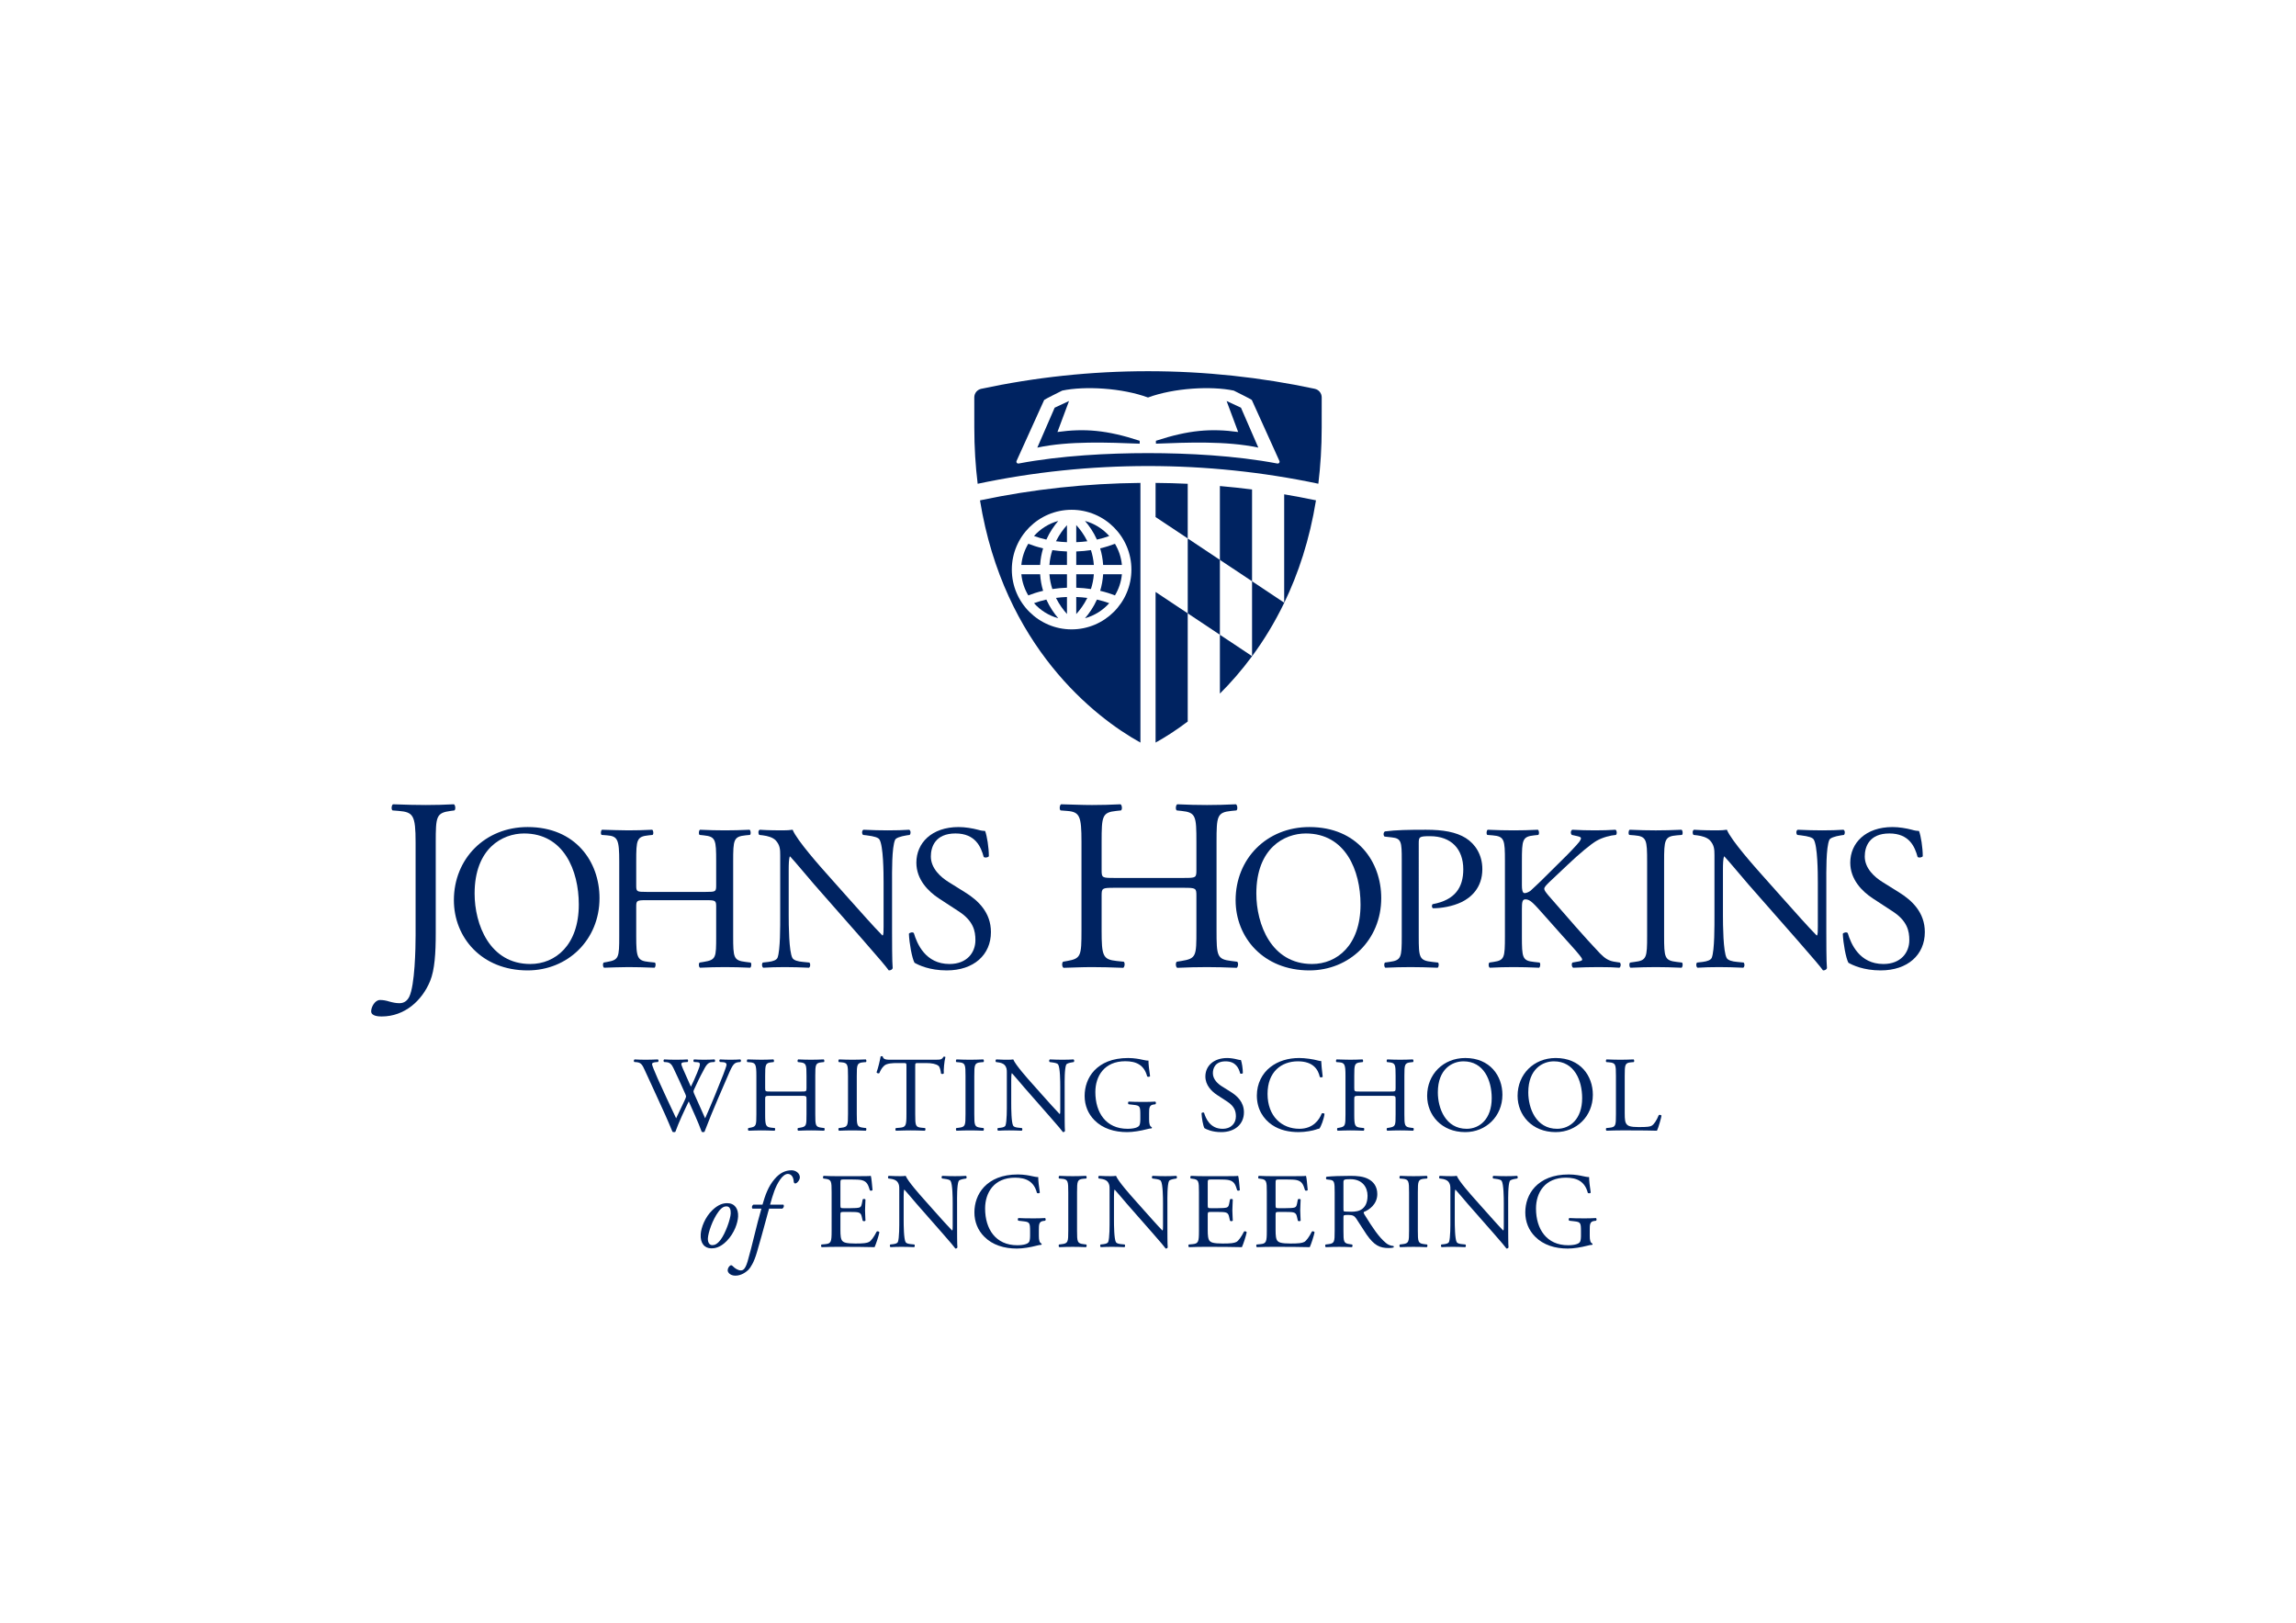 <svg enable-background="new 0 0 266 188" viewBox="0 0 266 188" xmlns="http://www.w3.org/2000/svg" xmlns:xlink="http://www.w3.org/1999/xlink"><clipPath id="a"><path d="m112.874 43.001h40.251v43.367h-40.251z"/></clipPath><clipPath id="b"><path d="m43 93.168h180v24.58h-180z"/></clipPath><clipPath id="c"><path d="m0 0h266v188h-266z"/></clipPath><g fill="#002361"><path clip-path="url(#a)" d="m133.878 86.021c1.061-.586 2.34-1.393 3.725-2.438v-12.533l-3.725-2.478z"/><path clip-path="url(#a)" d="m133.878 59.894 3.725 2.48v-6.333c-1.24-.058-2.482-.091-3.725-.101z"/><path clip-path="url(#a)" d="m145.055 56.7c-1.238-.159-2.48-.288-3.727-.397v8.551l3.727 2.481z"/><path clip-path="url(#a)" d="m141.329 73.53v6.816c1.253-1.246 2.515-2.687 3.727-4.326v-.011z"/><path clip-path="url(#a)" d="m145.055 76.02c.002-.002.003-.004.005-.01l-.005-.002z"/><path clip-path="url(#a)" d="m148.777 57.262v12.552l.011.006c1.625-3.366 2.936-7.294 3.674-11.862l-.127-.025c-1.178-.247-2.366-.468-3.558-.671"/><path clip-path="url(#a)" d="m137.604 62.377v8.675l3.725 2.478v-8.675z"/><path clip-path="url(#a)" d="m145.055 67.335v8.674l.005.002c1.332-1.801 2.598-3.854 3.717-6.172v-.025z"/><path clip-path="url(#a)" d="m148.777 69.839c.005-.006.008-.014.011-.02l-.011-.005z"/><path clip-path="url(#a)" d="m125.704 71.616c1.1-.305 2.067-.918 2.807-1.746-.406-.147-.88-.293-1.428-.414-.405.9-.915 1.619-1.379 2.16"/><path clip-path="url(#a)" d="m119.793 69.872c.74.828 1.71 1.443 2.811 1.746-.464-.543-.975-1.262-1.381-2.164-.549.123-1.023.27-1.43.418"/><path clip-path="url(#a)" d="m123.612 60.836c-.405.445-.879 1.072-1.274 1.864.399.053.823.09 1.274.106z"/><path clip-path="url(#a)" d="m127.459 68.44c.672.158 1.245.346 1.712.531.438-.732.724-1.56.806-2.453h-2.173c-.044.695-.167 1.338-.345 1.922"/><path clip-path="url(#a)" d="m122.603 60.344c-1.101.303-2.07.919-2.811 1.747.408.147.881.293 1.43.415.406-.9.917-1.619 1.381-2.162"/><path clip-path="url(#a)" d="m128.51 62.091c-.739-.827-1.707-1.442-2.807-1.745.464.542.976 1.262 1.38 2.16.548-.121 1.022-.268 1.427-.415"/><path clip-path="url(#a)" d="m127.803 65.444h2.173c-.082-.892-.367-1.722-.806-2.453-.467.184-1.039.372-1.712.53.178.585.301 1.227.345 1.923"/><path clip-path="url(#a)" d="m124.687 71.132c.406-.445.885-1.072 1.282-1.869-.401-.053-.829-.09-1.282-.108z"/><path clip-path="url(#a)" d="m123.612 66.518h-2.033c.047.623.169 1.195.34 1.717.52-.08 1.085-.133 1.693-.155z"/><path clip-path="url(#a)" d="m124.687 68.081c.61.021 1.179.074 1.701.154.17-.521.293-1.093.339-1.716h-2.04z"/><path clip-path="url(#a)" d="m125.973 62.7c-.397-.801-.878-1.432-1.286-1.875v1.98c.455-.015.885-.052 1.286-.105"/><path clip-path="url(#a)" d="m126.727 65.444c-.046-.624-.167-1.197-.337-1.718-.523.079-1.092.134-1.703.156v1.562z"/><path clip-path="url(#a)" d="m122.338 69.262c.396.789.869 1.416 1.274 1.863v-1.97c-.452.019-.876.055-1.274.107"/><path clip-path="url(#a)" d="m120.847 63.521c-.675-.158-1.247-.346-1.717-.53-.435.731-.721 1.561-.804 2.453h2.176c.044-.696.167-1.338.345-1.923"/><path clip-path="url(#a)" d="m123.612 63.882c-.608-.021-1.173-.076-1.693-.155-.171.521-.293 1.093-.34 1.717h2.033z"/><path clip-path="url(#a)" d="m120.503 66.518h-2.176c.083.893.368 1.721.804 2.453.47-.185 1.042-.373 1.717-.533-.178-.582-.301-1.225-.345-1.92"/><path clip-path="url(#a)" d="m113.537 57.964c2.735 16.902 13.316 25.15 18.586 28.056v-30.08c-6.229.058-12.435.725-18.457 1.996zm10.613 1.09c3.82 0 6.928 3.107 6.928 6.927 0 3.816-3.108 6.926-6.928 6.926-3.819 0-6.926-3.11-6.926-6.926 0-3.82 3.107-6.927 6.926-6.927"/><path clip-path="url(#a)" d="m152.323 45.043-.014-.007c-6.229-1.329-12.687-2.035-19.309-2.035-6.632 0-13.098.708-19.332 2.042l-.027.007c-.44.109-.766.506-.766.981l.002 3.494c0 2.295.139 4.461.39 6.515 6.474-1.37 13.113-2.054 19.751-2.054 6.63 0 13.259.684 19.718 2.048.248-2.05.388-4.216.388-6.509l.001-3.494c0-.487-.344-.894-.802-.988m-4.352 8.648c-4.845-.92-10.411-1.202-14.969-1.202h-.004c-4.558 0-10.125.282-14.968 1.202-.183.037-.345-.13-.244-.324l3.187-7.036c.032-.065 2.091-1.084 2.091-1.084 2.617-.55 6.925-.308 9.931.798h.011c3.006-1.106 7.313-1.348 9.93-.798 0 0 2.058 1.019 2.091 1.084l3.185 7.036c.103.194-.058.361-.241.324"/><path clip-path="url(#a)" d="m142.106 46.454 1.34 3.588c-3.122-.429-5.709-.234-9.528 1.017v.336c3.609-.136 8.173-.337 11.863.456l-2.011-4.625z"/><path clip-path="url(#a)" d="m122.51 50.042 1.34-3.588-1.663.773-2.011 4.625c3.688-.794 8.253-.593 11.861-.456v-.336c-3.818-1.252-6.406-1.447-9.527-1.018"/><path clip-path="url(#b)" d="m48.148 97.578c0-3.159-.283-3.5-1.963-3.643l-.71-.056c-.171-.114-.114-.626.057-.711 1.649.056 2.616.085 3.811.085 1.139 0 2.106-.029 3.243-.085.171.085.229.597.058.711l-.427.056c-1.678.229-1.735.625-1.735 3.643v10.555c0 2.246-.115 4.209-.654 5.517-.94 2.278-2.959 4.098-5.606 4.098-.34 0-1.222-.029-1.222-.598 0-.484.425-1.31 1.023-1.31.342 0 .684.056 1.054.172.398.113.796.199 1.194.199.598 0 .94-.342 1.139-.74.654-1.338.738-5.604.738-7.141z"/><path clip-path="url(#b)" d="m52.584 104.277c0-4.799 3.601-8.472 8.544-8.472 5.544 0 8.328 4.008 8.328 8.232 0 4.848-3.695 8.375-8.328 8.375-5.328 0-8.544-3.815-8.544-8.135m14.472.504c0-3.959-1.752-8.232-6.336-8.232-2.496 0-5.735 1.705-5.735 6.961 0 3.55 1.727 8.16 6.456 8.16 2.88 0 5.615-2.16 5.615-6.889"/><path clip-path="url(#b)" d="m74.908 104.277c-1.151 0-1.2.049-1.2.77v3.382c0 2.52.12 2.856 1.463 3l.697.073c.144.095.096.527-.048.599-1.296-.049-2.112-.072-3.049-.072-1.031 0-1.848.049-2.784.072-.143-.072-.191-.457-.047-.599l.408-.073c1.343-.24 1.392-.48 1.392-3v-8.64c0-2.52-.168-2.927-1.416-3.024l-.624-.048c-.145-.096-.096-.528.047-.6 1.176.023 1.993.072 3.024.072.937 0 1.753-.023 2.784-.072.145.072.194.504.048.6l-.456.048c-1.39.144-1.439.504-1.439 3.024v2.761c0 .743.049.768 1.2.768h6.864c1.152 0 1.199-.025 1.199-.768v-2.761c0-2.52-.047-2.88-1.463-3.024l-.456-.048c-.144-.096-.096-.528.048-.6 1.104.049 1.919.072 2.903.072.937 0 1.753-.023 2.833-.072.143.072.192.504.048.6l-.504.048c-1.392.144-1.44.504-1.44 3.024v8.64c0 2.52.048 2.832 1.44 3l.576.073c.143.095.096.527-.049.599-1.151-.049-1.967-.072-2.904-.072-.984 0-1.847.023-2.903.072-.144-.072-.192-.457-.048-.599l.456-.073c1.463-.24 1.463-.48 1.463-3v-3.382c0-.721-.047-.77-1.199-.77z"/><path clip-path="url(#b)" d="m103.349 107.949c0 .721 0 3.576.072 4.199-.047.145-.191.264-.455.264-.289-.406-.984-1.246-3.072-3.623l-5.568-6.336c-.649-.744-2.28-2.712-2.784-3.238h-.048c-.096.287-.12.838-.12 1.558v5.233c0 1.127.024 4.248.432 4.966.145.266.624.409 1.224.457l.743.073c.145.191.121.48-.047.599-1.08-.048-1.92-.072-2.808-.072-1.008 0-1.657.024-2.497.072-.167-.119-.191-.457-.047-.599l.648-.073c.552-.072.936-.216 1.056-.48.335-.863.312-3.791.312-4.943v-6.936c0-.673-.023-1.178-.528-1.728-.336-.336-.911-.505-1.488-.577l-.409-.047c-.143-.144-.143-.503.049-.601 1.008.072 2.28.072 2.712.072.384 0 .792-.023 1.103-.072.481 1.225 3.313 4.393 4.105 5.281l2.327 2.615c1.656 1.848 2.832 3.192 3.961 4.344h.047c.097-.119.097-.504.097-1.008v-5.136c0-1.128-.025-4.247-.48-4.968-.144-.216-.529-.36-1.488-.48l-.408-.047c-.168-.144-.145-.529.047-.601 1.105.049 1.921.072 2.833.072 1.032 0 1.655-.023 2.471-.072.192.121.192.457.049.601l-.336.047c-.768.12-1.249.313-1.345.504-.407.864-.36 3.84-.36 4.944z"/><path clip-path="url(#b)" d="m109.692 112.412c-2.016 0-3.287-.623-3.744-.887-.287-.529-.6-2.232-.649-3.359.122-.17.481-.217.577-.072.36 1.222 1.343 3.576 4.128 3.576 2.016 0 3.001-1.321 3.001-2.76 0-1.057-.216-2.232-1.969-3.361l-2.28-1.489c-1.199-.791-2.591-2.16-2.591-4.127 0-2.28 1.775-4.127 4.895-4.127.744 0 1.609.144 2.233.311.311.098.647.145.838.145.216.575.433 1.92.433 2.927-.096.145-.48.216-.601.073-.311-1.153-.958-2.713-3.263-2.713-2.352 0-2.856 1.56-2.856 2.666 0 1.39 1.153 2.398 2.04 2.951l1.92 1.199c1.513.936 3 2.328 3 4.608 0 2.64-1.992 4.439-5.112 4.439"/><path clip-path="url(#b)" d="m129.049 102.842c-1.365 0-1.422.055-1.422.908v4.012c0 2.986.142 3.385 1.735 3.557l.826.086c.17.113.114.625-.058.708-1.536-.056-2.503-.083-3.612-.083-1.224 0-2.192.056-3.301.083-.171-.083-.228-.539-.057-.708l.484-.086c1.592-.286 1.65-.571 1.65-3.557v-10.242c0-2.987-.199-3.471-1.678-3.584l-.74-.057c-.171-.113-.114-.626.057-.711 1.393.028 2.361.085 3.585.085 1.109 0 2.076-.028 3.3-.085.17.085.227.598.055.711l-.54.057c-1.649.172-1.706.597-1.706 3.584v3.272c0 .882.057.909 1.422.909h8.137c1.365 0 1.422-.027 1.422-.909v-3.272c0-2.987-.057-3.412-1.736-3.584l-.541-.057c-.17-.113-.113-.626.058-.711 1.307.057 2.276.085 3.442.085 1.11 0 2.077-.028 3.358-.085.17.085.227.598.055.711l-.596.057c-1.65.172-1.707.597-1.707 3.584v10.242c0 2.986.057 3.357 1.707 3.557l.682.086c.171.113.115.625-.057.708-1.365-.056-2.332-.083-3.442-.083-1.166 0-2.19.027-3.442.083-.171-.083-.228-.539-.058-.708l.541-.086c1.736-.286 1.736-.571 1.736-3.557v-4.012c0-.853-.057-.908-1.422-.908z"/><path clip-path="url(#b)" d="m143.15 104.277c0-4.799 3.602-8.472 8.544-8.472 5.545 0 8.328 4.008 8.328 8.232 0 4.848-3.695 8.375-8.328 8.375-5.327 0-8.544-3.815-8.544-8.135m14.472.504c0-3.959-1.751-8.232-6.336-8.232-2.495 0-5.735 1.705-5.735 6.961 0 3.55 1.728 8.16 6.456 8.16 2.881 0 5.615-2.16 5.615-6.889"/><path clip-path="url(#b)" d="m164.366 108.43c0 2.52.048 2.832 1.584 3l.648.072c.144.119.097.528-.048.6-1.368-.049-2.16-.072-3.12-.072-1.008 0-1.872.023-2.927.072-.145-.072-.193-.457-.048-.6l.504-.072c1.391-.191 1.439-.48 1.439-3v-8.855c0-2.041-.048-2.449-1.128-2.569l-.864-.097c-.168-.143-.144-.503.049-.599 1.271-.169 2.76-.193 4.751-.193 1.992 0 3.48.264 4.608.961 1.104.696 1.92 1.944 1.92 3.599 0 2.208-1.367 3.314-2.4 3.817-1.056.504-2.327.719-3.312.719-.168-.07-.168-.431-.024-.478 2.592-.481 3.528-1.946 3.528-4.033 0-2.329-1.368-3.839-3.863-3.839-1.273 0-1.297.094-1.297.864z"/><path clip-path="url(#b)" d="m174.352 99.789c0-2.52-.049-2.904-1.44-3.023l-.601-.048c-.144-.097-.095-.529.048-.601 1.176.049 1.944.072 3.023.072.937 0 1.753-.023 2.785-.072.144.072.193.504.047.601l-.455.048c-1.392.143-1.44.503-1.44 3.023v2.762c0 .455.048.91.313.91.215 0 .503-.143.671-.264.336-.287.96-.912 1.225-1.152l2.591-2.567c.456-.433 1.632-1.657 1.872-1.992.121-.169.169-.289.169-.385 0-.095-.096-.167-.409-.239l-.648-.144c-.168-.169-.144-.48.048-.601.84.049 1.8.072 2.64.072s1.656-.023 2.375-.072c.169.121.193.457.049.601-.624.048-1.559.288-2.231.672-.672.383-2.018 1.511-3.361 2.784l-2.16 2.039c-.336.338-.552.553-.552.744 0 .17.144.361.456.744 2.28 2.615 4.128 4.776 6.001 6.744.576.576 1.012.889 1.828.985l.463.072c.169.119.12.527-.049.6-.624-.049-1.282-.073-2.41-.073-.984 0-1.826.024-2.929.073-.168-.049-.239-.458-.096-.6l.552-.098c.337-.047.576-.119.576-.238 0-.145-.168-.336-.337-.553-.456-.576-1.079-1.224-1.991-2.256l-1.92-2.16c-1.368-1.535-1.752-2.015-2.328-2.015-.36 0-.408.312-.408 1.152v3.096c0 2.519.048 2.855 1.392 3l.649.072c.142.096.096.527-.049.6-1.176-.049-1.992-.073-2.929-.073-.983 0-1.799.024-2.783.073-.143-.073-.192-.432-.048-.6l.481-.072c1.271-.192 1.32-.481 1.32-3z"/><path clip-path="url(#b)" d="m190.825 99.838c0-2.544-.048-2.953-1.465-3.072l-.598-.048c-.145-.097-.097-.528.046-.601 1.201.049 2.017.073 3.025.073.96 0 1.776-.024 2.975-.073.145.073.193.504.049.601l-.6.048c-1.416.119-1.464.528-1.464 3.072v8.543c0 2.545.048 2.881 1.464 3.049l.6.072c.144.096.096.527-.049.6-1.199-.049-2.015-.073-2.975-.073-1.008 0-1.733.024-2.932.073-.144-.073-.192-.457-.048-.6l.507-.072c1.417-.168 1.465-.504 1.465-3.049z"/><path clip-path="url(#b)" d="m211.585 107.949c0 .721 0 3.576.073 4.199-.048.145-.192.264-.456.264-.288-.406-.984-1.246-3.072-3.623l-5.568-6.336c-.648-.744-2.281-2.712-2.784-3.238h-.047c-.097.287-.122.838-.122 1.558v5.233c0 1.127.025 4.248.433 4.966.145.266.624.409 1.224.457l.744.073c.143.191.119.48-.048.599-1.08-.048-1.92-.072-2.808-.072-1.007 0-1.656.024-2.495.072-.169-.119-.193-.457-.049-.599l.649-.073c.551-.072.935-.216 1.055-.48.336-.863.312-3.791.312-4.943v-6.936c0-.673-.024-1.178-.528-1.728-.336-.336-.912-.505-1.488-.577l-.408-.047c-.144-.144-.144-.503.049-.601 1.008.072 2.279.072 2.711.072.384 0 .792-.023 1.104-.072.481 1.225 3.312 4.393 4.103 5.281l2.329 2.615c1.656 1.848 2.831 3.192 3.96 4.344h.048c.096-.119.096-.504.096-1.008v-5.136c0-1.128-.024-4.247-.48-4.968-.144-.216-.527-.36-1.487-.48l-.408-.047c-.169-.144-.145-.529.046-.601 1.105.049 1.92.072 2.833.072 1.033 0 1.656-.023 2.471-.072.193.121.193.457.049.601l-.336.047c-.768.12-1.248.313-1.345.504-.408.864-.36 3.84-.36 4.944z"/><path clip-path="url(#b)" d="m217.889 112.412c-2.017 0-3.288-.623-3.745-.887-.287-.529-.6-2.232-.649-3.359.122-.17.482-.217.577-.072.36 1.222 1.344 3.576 4.129 3.576 2.015 0 3-1.321 3-2.76 0-1.057-.217-2.232-1.969-3.361l-2.279-1.489c-1.201-.791-2.593-2.16-2.593-4.127 0-2.28 1.776-4.127 4.897-4.127.743 0 1.607.144 2.232.311.312.098.647.145.838.145.217.575.433 1.92.433 2.927-.097.145-.479.216-.6.073-.312-1.153-.959-2.713-3.263-2.713-2.353 0-2.857 1.56-2.857 2.666 0 1.39 1.153 2.398 2.039 2.951l1.921 1.199c1.512.936 3 2.328 3 4.608 0 2.64-1.992 4.439-5.111 4.439"/><path clip-path="url(#c)" d="m73.48 123.02c-.075-.075-.062-.248.037-.298.335.025.893.037 1.278.037.347 0 .98-.012 1.414-.037.112.037.099.211.025.298l-.285.024c-.261.026-.41.1-.41.211 0 .15.261.782.645 1.662.695 1.551 1.427 3.102 2.147 4.628.297-.621.632-1.315.955-2.009.111-.237.198-.448.198-.509 0-.063-.037-.174-.099-.322-.434-.994-.893-1.986-1.365-2.978-.186-.385-.372-.645-.794-.683l-.297-.024c-.087-.1-.075-.248.025-.298.359.025.831.037 1.327.037.62 0 1.079-.012 1.365-.037.086.037.099.198.024.298l-.322.024c-.484.038-.496.124-.261.683.261.607.608 1.39.955 2.158.236-.483.459-.955.732-1.625.447-1.054.385-1.19-.012-1.216l-.372-.024c-.087-.124-.062-.261.025-.298.335.025.707.037 1.166.037.409 0 .905-.012 1.191-.037.086.037.099.198.024.298l-.36.024c-.52.038-.744.596-1.017 1.105-.26.459-.781 1.538-.967 1.972-.062.125-.112.249-.112.297 0 .05.025.15.087.298.422.955.856 1.886 1.265 2.829.385-.869.757-1.737 1.117-2.618.248-.595.905-2.245.992-2.469.161-.446.372-.979.372-1.128 0-.174-.149-.273-.409-.286l-.36-.024c-.099-.112-.087-.248.013-.298.471.025.806.037 1.19.037.472 0 .832-.012 1.154-.037.099.037.112.198.025.298l-.236.024c-.62.063-.732.435-1.476 2.159l-.906 2.096c-.545 1.266-1.042 2.482-1.55 3.809-.037.025-.087.037-.149.037s-.124-.012-.174-.037c-.397-1.104-1.116-2.654-1.501-3.524-.446.907-1.19 2.495-1.55 3.524-.037.025-.087.037-.149.037s-.124-.012-.186-.037c-.211-.521-.695-1.638-.856-1.997-.794-1.725-1.563-3.449-2.37-5.173-.236-.509-.384-.844-.905-.894z"/><path clip-path="url(#c)" d="m89.267 126.939c-.596 0-.621.024-.621.396v1.75c0 1.302.062 1.476.757 1.55l.36.038c.074.049.049.273-.025.31-.67-.024-1.092-.037-1.576-.037-.533 0-.955.024-1.439.037-.074-.037-.099-.235-.024-.31l.211-.038c.694-.124.719-.248.719-1.55v-4.466c0-1.302-.087-1.513-.732-1.563l-.322-.025c-.075-.049-.05-.273.025-.31.607.013 1.029.037 1.562.037.484 0 .906-.012 1.44-.037.074.037.099.261.024.31l-.235.025c-.72.074-.745.261-.745 1.563v1.426c0 .385.025.398.621.398h3.548c.595 0 .62-.013.62-.398v-1.426c0-1.302-.025-1.489-.757-1.563l-.235-.025c-.075-.049-.05-.273.024-.31.571.025.993.037 1.502.037.483 0 .905-.012 1.463-.037.075.037.1.261.025.31l-.26.025c-.72.074-.745.261-.745 1.563v4.466c0 1.302.025 1.463.745 1.55l.297.038c.075.049.05.273-.024.31-.596-.024-1.018-.037-1.501-.037-.509 0-.956.013-1.502.037-.074-.037-.099-.235-.024-.31l.235-.038c.757-.124.757-.248.757-1.55v-1.75c0-.372-.025-.396-.62-.396z"/><path clip-path="url(#c)" d="m98.244 124.645c0-1.315-.025-1.526-.757-1.588l-.31-.025c-.074-.049-.05-.273.025-.31.62.025 1.042.037 1.563.037.496 0 .918-.012 1.538-.037.075.037.1.261.025.31l-.31.025c-.732.062-.757.273-.757 1.588v4.416c0 1.315.025 1.488.757 1.575l.31.038c.075.049.05.273-.025.31-.62-.025-1.042-.037-1.538-.037-.521 0-.943.012-1.563.037-.075-.037-.099-.235-.025-.31l.31-.038c.732-.087.757-.26.757-1.575z"/><path clip-path="url(#c)" d="m106.032 129.086c0 1.302.025 1.488.745 1.55l.397.038c.074.049.049.272-.025.31-.707-.025-1.129-.038-1.625-.038s-.931.013-1.725.038c-.074-.038-.099-.248 0-.31l.447-.038c.707-.062.769-.248.769-1.55v-5.546c0-.385 0-.396-.372-.396h-.682c-.534 0-1.216.024-1.526.309-.298.274-.422.546-.559.857-.099.074-.273.012-.322-.087.198-.559.384-1.353.471-1.849.037-.024.199-.037.236 0 .074.398.484.385 1.055.385h5.024c.67 0 .781-.025.967-.348.062-.024.199-.011.224.037-.137.509-.224 1.514-.186 1.886-.05.1-.261.1-.323.026-.037-.311-.124-.77-.31-.907-.285-.211-.757-.309-1.439-.309h-.881c-.372 0-.36.011-.36.422z"/><path clip-path="url(#c)" d="m111.859 124.645c0-1.315-.025-1.526-.757-1.588l-.31-.025c-.074-.049-.05-.273.025-.31.62.025 1.042.037 1.563.037.496 0 .918-.012 1.538-.037.075.037.1.261.025.31l-.31.025c-.732.062-.757.273-.757 1.588v4.416c0 1.315.025 1.488.757 1.575l.31.038c.075.049.05.273-.025.31-.62-.025-1.042-.037-1.538-.037-.521 0-.943.012-1.563.037-.075-.037-.099-.235-.025-.31l.31-.038c.732-.087.757-.26.757-1.575z"/><path clip-path="url(#c)" d="m123.345 128.837c0 .373 0 1.849.037 2.172-.025.074-.099.136-.236.136-.149-.211-.508-.645-1.588-1.873l-2.877-3.276c-.335-.384-1.179-1.401-1.44-1.674h-.024c-.05.149-.062.434-.062.806v2.705c0 .583.012 2.195.223 2.567.074.137.322.211.633.236l.384.038c.075.099.062.248-.025.309-.558-.024-.992-.037-1.451-.037-.521 0-.856.013-1.29.037-.087-.061-.099-.235-.025-.309l.335-.038c.285-.037.484-.112.546-.248.174-.447.161-1.96.161-2.555v-3.586c0-.347-.012-.607-.273-.892-.173-.174-.471-.261-.769-.298l-.211-.026c-.074-.074-.074-.259.025-.309.521.037 1.179.037 1.402.037.198 0 .409-.013.57-.037.249.633 1.712 2.27 2.122 2.729l1.203 1.352c.856.955 1.464 1.65 2.047 2.245h.024c.05-.062.05-.26.05-.521v-2.655c0-.583-.012-2.195-.248-2.567-.074-.112-.273-.187-.769-.248l-.211-.026c-.087-.074-.074-.272.025-.309.57.024.992.037 1.464.037.533 0 .855-.013 1.277-.037.1.061.1.235.025.309l-.174.026c-.397.061-.645.161-.694.26-.211.447-.186 1.985-.186 2.555z"/><path clip-path="url(#c)" d="m133.127 129.681c0 .496.075.794.298.881.037.037.037.112-.012.149-.149 0-.373.049-.608.112-.658.173-1.551.322-2.221.322-1.476 0-2.828-.409-3.784-1.377-.744-.744-1.141-1.725-1.141-2.816 0-1.054.347-2.122 1.116-2.94.832-.868 2.06-1.451 3.933-1.451.707 0 1.365.136 1.576.185.235.05.62.137.769.113 0 .409.074 1.053.186 1.799-.037.098-.261.111-.335.037-.347-1.34-1.278-1.762-2.543-1.762-2.407 0-3.461 1.712-3.461 3.572 0 2.382 1.228 4.255 3.721 4.255.769 0 1.228-.161 1.365-.372.062-.087.124-.31.124-.707v-.496c0-1.042-.037-1.116-.806-1.203l-.546-.063c-.1-.049-.087-.272 0-.309.359.024 1.042.037 1.774.037.484 0 .905-.013 1.315-.037.087.05.099.235.012.309l-.198.026c-.521.061-.534.409-.534 1.042z"/><path clip-path="url(#c)" d="m141.471 131.145c-1.042 0-1.7-.322-1.935-.459-.149-.272-.311-1.153-.335-1.736.062-.087.248-.113.297-.037.187.632.695 1.847 2.134 1.847 1.042 0 1.551-.681 1.551-1.426 0-.545-.112-1.154-1.017-1.737l-1.179-.768c-.62-.411-1.34-1.118-1.34-2.134 0-1.179.918-2.134 2.531-2.134.385 0 .831.074 1.154.161.161.05.335.074.434.074.112.298.223.993.223 1.514-.049.074-.248.111-.31.037-.161-.596-.496-1.402-1.687-1.402-1.216 0-1.476.806-1.476 1.378 0 .718.595 1.24 1.054 1.525l.993.62c.781.485 1.551 1.203 1.551 2.382 0 1.365-1.03 2.295-2.643 2.295"/><path clip-path="url(#c)" d="m147.174 123.614c.906-.707 2.059-1.054 3.35-1.054.67 0 1.612.136 2.195.298.149.037.236.062.348.049.012.286.074 1.067.173 1.824-.062.087-.248.099-.335.025-.186-.844-.744-1.812-2.543-1.812-1.898 0-3.511 1.204-3.511 3.772 0 2.605 1.651 4.043 3.685 4.043 1.6 0 2.307-1.041 2.593-1.773.086-.063.273-.037.322.05-.087.644-.409 1.464-.595 1.699-.149.024-.298.074-.434.124-.273.1-1.166.285-1.96.285-1.117 0-2.184-.222-3.089-.831-.993-.682-1.762-1.811-1.762-3.411 0-1.377.62-2.556 1.563-3.288"/><path clip-path="url(#c)" d="m157.517 126.939c-.596 0-.621.024-.621.396v1.75c0 1.302.062 1.476.757 1.55l.36.038c.074.049.05.273-.025.31-.67-.024-1.092-.037-1.576-.037-.533 0-.955.024-1.439.037-.074-.037-.099-.235-.024-.31l.211-.038c.694-.124.719-.248.719-1.55v-4.466c0-1.302-.087-1.513-.732-1.563l-.322-.025c-.075-.049-.05-.273.024-.31.608.013 1.03.037 1.563.037.484 0 .906-.012 1.44-.037.074.037.099.261.024.31l-.235.025c-.72.074-.745.261-.745 1.563v1.426c0 .385.025.398.621.398h3.548c.595 0 .62-.013.62-.398v-1.426c0-1.302-.025-1.489-.757-1.563l-.235-.025c-.075-.049-.05-.273.024-.31.571.025.993.037 1.502.037.483 0 .905-.012 1.463-.037.075.037.1.261.025.31l-.26.025c-.72.074-.745.261-.745 1.563v4.466c0 1.302.025 1.463.745 1.55l.297.038c.075.049.05.273-.024.31-.596-.024-1.018-.037-1.501-.037-.509 0-.956.013-1.502.037-.074-.037-.099-.235-.024-.31l.235-.038c.757-.124.757-.248.757-1.55v-1.75c0-.372-.025-.396-.62-.396z"/><path clip-path="url(#c)" d="m165.34 126.939c0-2.481 1.86-4.379 4.416-4.379 2.865 0 4.304 2.072 4.304 4.255 0 2.506-1.91 4.329-4.304 4.329-2.754 0-4.416-1.972-4.416-4.205m7.48.261c0-2.047-.906-4.256-3.275-4.256-1.29 0-2.965.881-2.965 3.598 0 1.836.893 4.218 3.337 4.218 1.488 0 2.903-1.117 2.903-3.56"/><path clip-path="url(#c)" d="m175.818 126.939c0-2.481 1.86-4.379 4.416-4.379 2.865 0 4.304 2.072 4.304 4.255 0 2.506-1.91 4.329-4.304 4.329-2.754 0-4.416-1.972-4.416-4.205m7.48.261c0-2.047-.906-4.256-3.275-4.256-1.291 0-2.965.881-2.965 3.598 0 1.836.893 4.218 3.337 4.218 1.488 0 2.903-1.117 2.903-3.56"/><path clip-path="url(#c)" d="m187.213 124.619c0-1.302-.025-1.501-.806-1.562l-.311-.026c-.074-.049-.049-.272.025-.309.695.024 1.117.037 1.613.037.484 0 .906-.013 1.526-.037.074.037.099.26.025.309l-.298.026c-.732.061-.757.26-.757 1.562v4.317c0 .782.038 1.105.261 1.34.136.137.372.285 1.352.285 1.055 0 1.315-.049 1.514-.161.248-.148.57-.595.818-1.228.075-.062.311-.012.311.075 0 .136-.348 1.401-.521 1.736-.633-.024-1.812-.037-3.09-.037h-1.141c-.521 0-.918.013-1.613.037-.074-.037-.099-.235-.025-.309l.373-.038c.719-.075.744-.248.744-1.55z"/><path clip-path="url(#c)" d="m85.511 140.938c-.037.681-.397 1.873-1.315 2.815-.769.794-1.439.857-1.774.857-.794 0-1.315-.583-1.241-1.651.05-.768.509-1.971 1.352-2.778.646-.62 1.204-.807 1.712-.807.881 0 1.316.657 1.266 1.564m-2.258-.596c-.72.968-1.203 2.443-1.241 3.102-.025.433.149.794.509.794.273 0 .583-.113.98-.646.546-.731 1.129-2.369 1.154-3.026.012-.385-.062-.82-.496-.82-.249 0-.546.113-.906.596"/><path clip-path="url(#c)" d="m89.105 140.007c-.074.211-.173.607-.322 1.153-.372 1.39-.707 2.581-1.104 3.946-.323 1.116-.732 1.749-.98 1.997-.186.174-.757.67-1.489.67-.67 0-.906-.422-.906-.608 0-.248.149-.459.286-.558.099-.075.21-.038.285.049.298.31.67.509.943.509.248 0 .508-.087.794-1.042.57-1.96 1.005-4.094 1.6-6.116h-1.03c-.124-.111-.074-.348.087-.459h1.067c.323-1.116.658-2.084 1.39-2.952.62-.733 1.265-1.03 1.984-1.03.459 0 .956.323.956.819 0 .322-.335.707-.534.707-.111 0-.161-.112-.173-.199-.038-.682-.385-.906-.695-.906-.273 0-.608.249-.893.67-.571.831-.819 1.712-1.154 2.891h1.551c.087.137.062.322-.125.459z"/><path clip-path="url(#c)" d="m96.347 138.108c0-1.29-.025-1.476-.757-1.562l-.198-.026c-.075-.049-.05-.272.025-.31.533.025.955.038 1.463.038h2.333c.794 0 1.526 0 1.674-.038.075.212.149 1.104.199 1.65-.05.075-.248.1-.31.025-.186-.583-.298-1.017-.943-1.178-.26-.063-.657-.075-1.203-.075h-.893c-.373 0-.373.025-.373.496v2.481c0 .348.038.348.41.348h.719c.521 0 .906-.025 1.055-.075.149-.049.235-.124.297-.434l.1-.508c.062-.075.273-.075.322.012 0 .298-.049.782-.049 1.253 0 .447.049.918.049 1.191-.049.087-.26.087-.322.012l-.112-.484c-.05-.223-.136-.409-.385-.471-.173-.05-.471-.062-.955-.062h-.719c-.372 0-.41.012-.41.335v1.749c0 .657.038 1.079.236 1.29.149.149.409.285 1.501.285.955 0 1.315-.049 1.588-.185.223-.124.558-.559.881-1.204.087-.062.26-.025.31.087-.087.434-.397 1.389-.558 1.724-1.117-.024-2.221-.037-3.325-.037h-1.117c-.533 0-.955.013-1.687.037-.074-.037-.099-.235-.025-.309l.41-.038c.707-.062.769-.248.769-1.55z"/><path clip-path="url(#c)" d="m110.883 142.326c0 .373 0 1.849.037 2.172-.025.074-.099.136-.236.136-.149-.211-.508-.645-1.588-1.874l-2.877-3.275c-.335-.384-1.179-1.401-1.44-1.674h-.024c-.05.149-.062.434-.062.806v2.705c0 .583.012 2.195.223 2.567.074.137.322.211.633.236l.384.038c.074.099.062.248-.025.309-.558-.024-.992-.037-1.451-.037-.521 0-.856.013-1.29.037-.087-.061-.099-.235-.025-.309l.335-.038c.285-.037.484-.112.546-.248.174-.447.161-1.96.161-2.555v-3.586c0-.347-.012-.607-.273-.892-.173-.174-.471-.261-.769-.298l-.211-.026c-.074-.074-.074-.26.025-.309.521.037 1.179.037 1.402.037.198 0 .409-.013.57-.037.249.633 1.712 2.269 2.122 2.729l1.203 1.352c.856.955 1.464 1.65 2.047 2.245h.024c.05-.062.05-.26.05-.521v-2.655c0-.583-.012-2.195-.248-2.567-.074-.112-.273-.187-.769-.248l-.211-.026c-.087-.074-.074-.272.025-.309.57.024.992.037 1.464.037.533 0 .855-.013 1.277-.037.1.061.1.235.025.309l-.174.026c-.397.061-.645.161-.694.26-.211.447-.186 1.985-.186 2.555z"/><path clip-path="url(#c)" d="m120.356 143.17c0 .496.075.794.298.881.037.037.037.112-.012.149-.149 0-.373.049-.608.112-.658.174-1.551.322-2.221.322-1.476 0-2.829-.409-3.784-1.377-.744-.744-1.141-1.725-1.141-2.816 0-1.054.347-2.122 1.116-2.94.831-.868 2.06-1.451 3.933-1.451.707 0 1.365.136 1.576.186.235.049.62.136.769.112 0 .409.074 1.054.186 1.799-.037.098-.261.111-.335.037-.347-1.34-1.278-1.762-2.543-1.762-2.407 0-3.462 1.712-3.462 3.572 0 2.382 1.229 4.255 3.722 4.255.769 0 1.228-.161 1.365-.372.062-.087.124-.309.124-.707v-.496c0-1.042-.037-1.116-.806-1.203l-.546-.063c-.1-.048-.087-.272 0-.309.359.024 1.042.037 1.774.037.484 0 .905-.013 1.315-.037.087.05.099.235.012.309l-.198.026c-.521.061-.534.409-.534 1.042z"/><path clip-path="url(#c)" d="m123.763 138.134c0-1.315-.025-1.526-.757-1.588l-.31-.025c-.074-.049-.05-.273.025-.31.62.025 1.042.037 1.563.037.496 0 .918-.012 1.538-.037.075.037.1.261.025.31l-.31.025c-.732.062-.757.273-.757 1.588v4.416c0 1.315.025 1.489.757 1.575l.31.038c.075.049.05.273-.025.31-.62-.025-1.042-.037-1.538-.037-.521 0-.943.012-1.563.037-.075-.037-.099-.235-.025-.31l.31-.038c.732-.086.757-.26.757-1.575z"/><path clip-path="url(#c)" d="m135.248 142.326c0 .373 0 1.849.037 2.172-.025.074-.099.136-.236.136-.149-.211-.509-.645-1.588-1.874l-2.878-3.275c-.335-.384-1.178-1.401-1.439-1.674h-.024c-.05.149-.062.434-.062.806v2.705c0 .583.012 2.195.223 2.567.074.137.322.211.633.236l.384.038c.075.099.062.248-.025.309-.558-.024-.992-.037-1.451-.037-.521 0-.856.013-1.29.037-.087-.061-.099-.235-.025-.309l.335-.038c.285-.037.484-.112.546-.248.173-.447.161-1.96.161-2.555v-3.586c0-.347-.012-.607-.273-.892-.174-.174-.471-.261-.769-.298l-.211-.026c-.074-.074-.074-.26.025-.309.521.037 1.178.037 1.402.037.198 0 .409-.013.571-.037.248.633 1.711 2.269 2.121 2.729l1.203 1.352c.856.955 1.463 1.65 2.047 2.245h.024c.05-.062.05-.26.05-.521v-2.655c0-.583-.012-2.195-.248-2.567-.074-.112-.273-.187-.769-.248l-.211-.026c-.087-.074-.075-.272.025-.309.57.024.992.037 1.463.037.534 0 .856-.013 1.278-.037.1.061.1.235.025.309l-.174.026c-.397.061-.645.161-.694.26-.211.447-.186 1.985-.186 2.555z"/><path clip-path="url(#c)" d="m138.903 138.108c0-1.29-.025-1.476-.757-1.562l-.198-.026c-.075-.049-.05-.272.025-.31.533.025.955.038 1.463.038h2.333c.794 0 1.526 0 1.675-.038.074.212.148 1.104.198 1.65-.05.075-.248.1-.31.025-.186-.583-.298-1.017-.943-1.178-.26-.063-.657-.075-1.203-.075h-.894c-.372 0-.372.025-.372.496v2.481c0 .348.038.348.41.348h.719c.521 0 .906-.025 1.055-.075.149-.049.236-.124.298-.434l.099-.508c.062-.075.273-.075.322.012 0 .298-.049.782-.049 1.253 0 .447.049.918.049 1.191-.049.087-.26.087-.322.012l-.112-.484c-.049-.223-.136-.409-.384-.471-.174-.05-.472-.062-.956-.062h-.719c-.372 0-.41.012-.41.335v1.749c0 .657.038 1.079.236 1.29.149.149.409.285 1.501.285.955 0 1.315-.049 1.588-.185.223-.124.558-.559.881-1.204.087-.062.26-.025.31.087-.087.434-.397 1.389-.558 1.724-1.117-.024-2.221-.037-3.325-.037h-1.117c-.533 0-.955.013-1.687.037-.074-.037-.099-.235-.025-.309l.41-.038c.707-.062.769-.248.769-1.55z"/><path clip-path="url(#c)" d="m146.765 138.108c0-1.29-.025-1.476-.757-1.562l-.198-.026c-.075-.049-.05-.272.025-.31.533.025.955.038 1.463.038h2.333c.794 0 1.526 0 1.675-.038.074.212.148 1.104.198 1.65-.05.075-.248.1-.31.025-.186-.583-.298-1.017-.943-1.178-.26-.063-.657-.075-1.203-.075h-.893c-.373 0-.373.025-.373.496v2.481c0 .348.038.348.41.348h.719c.521 0 .906-.025 1.055-.075.149-.049.236-.124.298-.434l.099-.508c.062-.075.273-.075.322.012 0 .298-.049.782-.049 1.253 0 .447.049.918.049 1.191-.049.087-.26.087-.322.012l-.112-.484c-.049-.223-.136-.409-.384-.471-.174-.05-.472-.062-.956-.062h-.719c-.372 0-.41.012-.41.335v1.749c0 .657.038 1.079.236 1.29.149.149.409.285 1.501.285.955 0 1.315-.049 1.588-.185.223-.124.558-.559.881-1.204.087-.062.26-.025.31.087-.087.434-.397 1.389-.558 1.724-1.117-.024-2.221-.037-3.325-.037h-1.117c-.533 0-.955.013-1.687.037-.074-.037-.099-.235-.025-.309l.41-.038c.707-.062.769-.248.769-1.55z"/><path clip-path="url(#c)" d="m154.627 138.122c0-1.179-.037-1.39-.546-1.452l-.397-.049c-.087-.062-.087-.261.013-.311.694-.061 1.55-.099 2.766-.099.769 0 1.501.062 2.072.372.595.31 1.029.869 1.029 1.737 0 1.179-.93 1.824-1.55 2.072-.062.074 0 .198.062.298.992 1.6 1.649 2.593 2.493 3.3.211.185.521.322.856.346.062.026.074.124.012.174-.111.037-.31.063-.546.063-1.054 0-1.686-.311-2.567-1.564-.323-.459-.831-1.314-1.216-1.873-.186-.272-.385-.397-.881-.397-.558 0-.583.012-.583.273v1.564c0 1.302.025 1.451.745 1.55l.26.038c.074.061.05.272-.025.309-.558-.024-.98-.037-1.476-.037-.521 0-.968.013-1.551.037-.074-.037-.099-.223-.025-.309l.311-.038c.719-.086.744-.248.744-1.55zm1.017 1.774c0 .223 0 .359.038.409.037.037.223.062.855.062.447 0 .918-.049 1.278-.323.335-.26.62-.694.62-1.538 0-.98-.607-1.91-1.984-1.91-.769 0-.807.049-.807.397z"/><path clip-path="url(#c)" d="m163.245 138.134c0-1.315-.025-1.526-.757-1.588l-.31-.025c-.074-.049-.05-.273.025-.31.62.025 1.042.037 1.563.037.496 0 .918-.012 1.538-.037.075.037.1.261.025.31l-.31.025c-.732.062-.757.273-.757 1.588v4.416c0 1.315.025 1.489.757 1.575l.31.038c.075.049.05.273-.025.31-.62-.025-1.042-.037-1.538-.037-.521 0-.943.012-1.563.037-.075-.037-.099-.235-.025-.31l.31-.038c.732-.086.757-.26.757-1.575z"/><path clip-path="url(#c)" d="m174.73 142.326c0 .373 0 1.849.037 2.172-.025.074-.099.136-.236.136-.149-.211-.509-.645-1.588-1.874l-2.878-3.275c-.334-.384-1.178-1.401-1.439-1.674h-.024c-.05.149-.062.434-.062.806v2.705c0 .583.012 2.195.223 2.567.074.137.322.211.632.236l.385.038c.074.099.062.248-.025.309-.558-.024-.992-.037-1.451-.037-.521 0-.856.013-1.29.037-.087-.061-.099-.235-.025-.309l.335-.038c.285-.037.484-.112.546-.248.174-.447.161-1.96.161-2.555v-3.586c0-.347-.012-.607-.273-.892-.173-.174-.471-.261-.769-.298l-.211-.026c-.074-.074-.074-.26.025-.309.521.037 1.178.037 1.402.037.198 0 .409-.013.57-.037.248.633 1.712 2.269 2.122 2.729l1.203 1.352c.856.955 1.463 1.65 2.047 2.245h.024c.05-.062.05-.26.05-.521v-2.655c0-.583-.012-2.195-.248-2.567-.075-.112-.273-.187-.769-.248l-.211-.026c-.087-.074-.074-.272.025-.309.57.024.992.037 1.463.037.534 0 .856-.013 1.278-.037.1.061.1.235.025.309l-.174.026c-.397.061-.645.161-.694.26-.211.447-.186 1.985-.186 2.555z"/><path clip-path="url(#c)" d="m184.178 143.17c0 .496.075.794.298.881.037.037.037.112-.012.149-.149 0-.373.049-.608.112-.658.174-1.551.322-2.221.322-1.476 0-2.829-.409-3.784-1.377-.744-.744-1.141-1.725-1.141-2.816 0-1.054.347-2.122 1.116-2.94.832-.868 2.06-1.451 3.933-1.451.707 0 1.365.136 1.576.186.235.049.62.136.769.112 0 .409.074 1.054.186 1.799-.037.098-.261.111-.335.037-.347-1.34-1.278-1.762-2.543-1.762-2.407 0-3.461 1.712-3.461 3.572 0 2.382 1.228 4.255 3.721 4.255.769 0 1.228-.161 1.365-.372.062-.087.124-.309.124-.707v-.496c0-1.042-.037-1.116-.806-1.203l-.546-.063c-.1-.048-.087-.272 0-.309.359.024 1.042.037 1.774.037.484 0 .905-.013 1.315-.037.087.05.099.235.012.309l-.198.026c-.521.061-.534.409-.534 1.042z"/></g></svg>